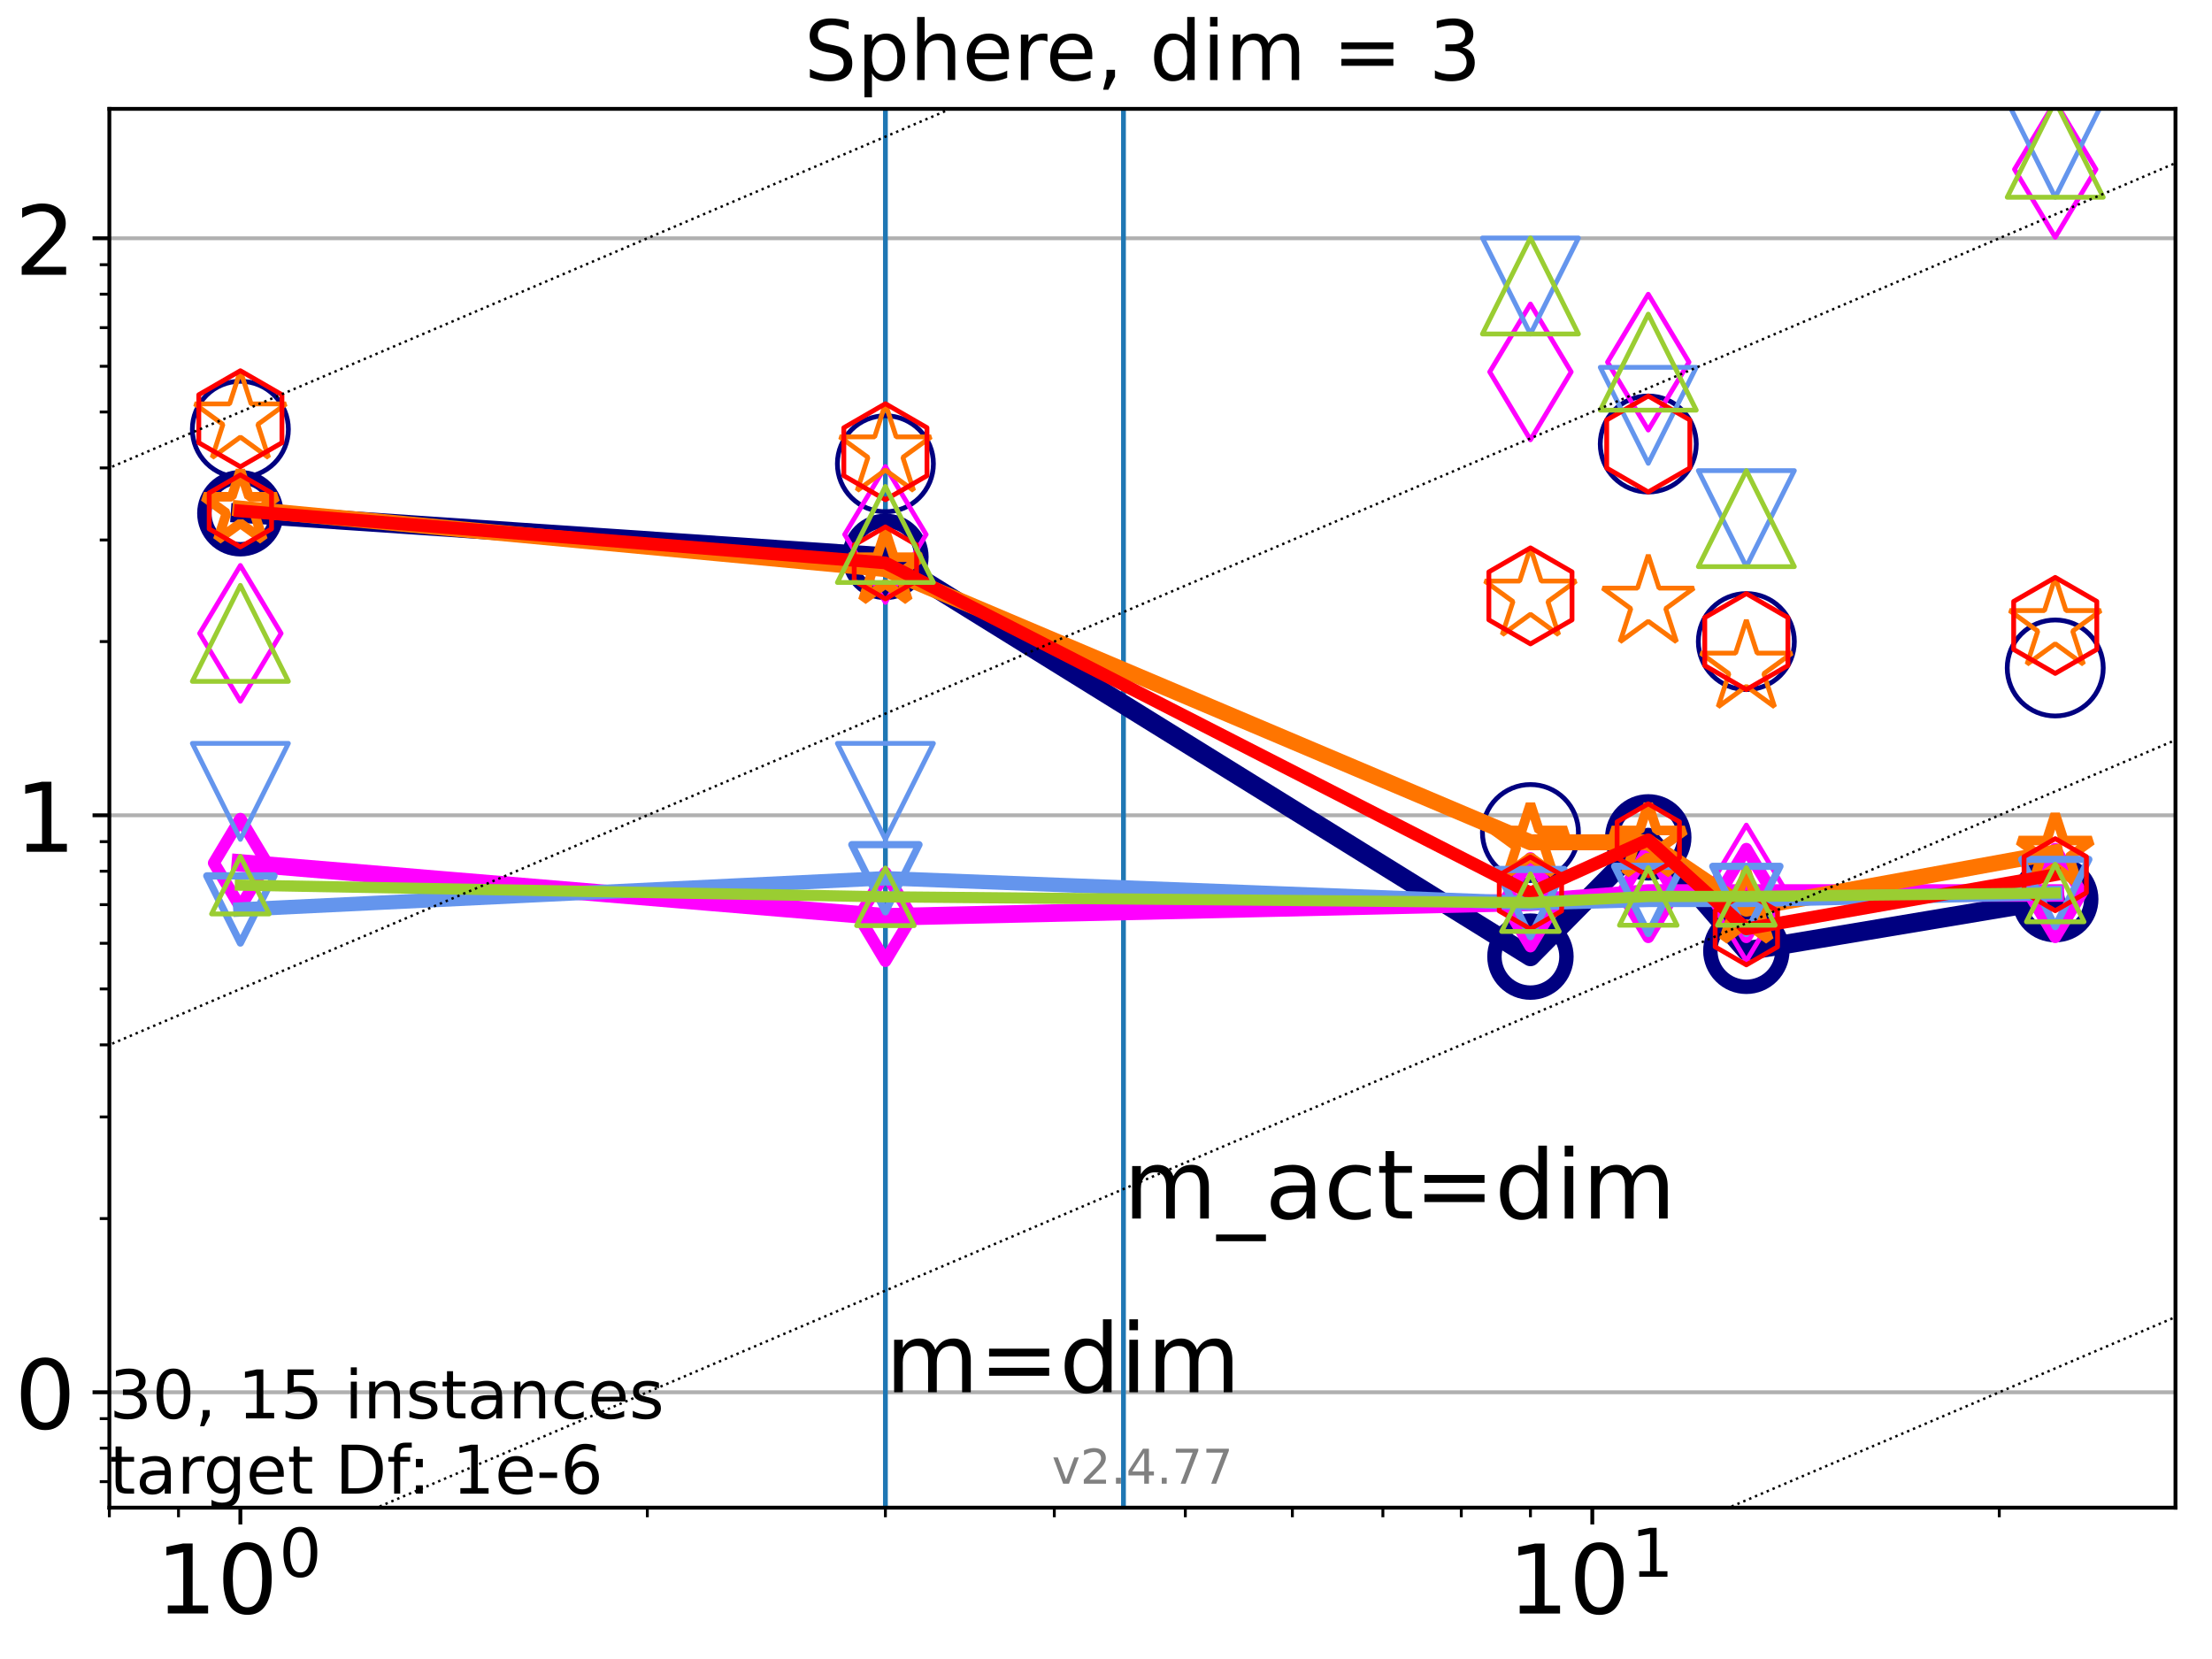 <?xml version="1.0" encoding="utf-8" standalone="no"?>
<!DOCTYPE svg PUBLIC "-//W3C//DTD SVG 1.1//EN"
  "http://www.w3.org/Graphics/SVG/1.1/DTD/svg11.dtd">
<!-- Created with matplotlib (https://matplotlib.org/) -->
<svg height="345.6pt" version="1.1" viewBox="0 0 460.8 345.6" width="460.8pt" xmlns="http://www.w3.org/2000/svg" xmlns:xlink="http://www.w3.org/1999/xlink">
 <defs>
  <style type="text/css">*{stroke-linecap:butt;stroke-linejoin:round;}</style>
 </defs>
 <g id="figure_1">
  <g id="patch_1">
   <path d="M 0 345.6 
L 460.8 345.6 
L 460.8 0 
L 0 0 
z
" style="fill:#ffffff;"/>
  </g>
  <g id="axes_1">
   <g id="patch_2">
    <path d="M 22.78 314.072 
L 453.192 314.072 
L 453.192 22.68 
L 22.78 22.68 
z
" style="fill:#ffffff;"/>
   </g>
   <g id="matplotlib.axis_1">
    <g id="xtick_1">
     <g id="line2d_1">
      <defs>
       <path d="M 0 0 
L 0 3.5 
" id="mb4a2939f27" style="stroke:#000000;stroke-width:0.8;"/>
      </defs>
      <g>
       <use style="stroke:#000000;stroke-width:0.8;" x="50.073" xlink:href="#mb4a2939f27" y="314.072"/>
      </g>
     </g>
     <g id="text_1">
      <!-- $\mathdefault{10^{0}}$ -->
      <g transform="translate(32.473 336.269)scale(0.2 -0.2)">
       <defs>
        <path d="M 12.406 8.297 
L 28.516 8.297 
L 28.516 63.922 
L 10.984 60.406 
L 10.984 69.391 
L 28.422 72.906 
L 38.281 72.906 
L 38.281 8.297 
L 54.391 8.297 
L 54.391 0 
L 12.406 0 
z
" id="DejaVuSans-49"/>
        <path d="M 31.781 66.406 
Q 24.172 66.406 20.328 58.906 
Q 16.5 51.422 16.5 36.375 
Q 16.5 21.391 20.328 13.891 
Q 24.172 6.391 31.781 6.391 
Q 39.453 6.391 43.281 13.891 
Q 47.125 21.391 47.125 36.375 
Q 47.125 51.422 43.281 58.906 
Q 39.453 66.406 31.781 66.406 
z
M 31.781 74.219 
Q 44.047 74.219 50.516 64.516 
Q 56.984 54.828 56.984 36.375 
Q 56.984 17.969 50.516 8.266 
Q 44.047 -1.422 31.781 -1.422 
Q 19.531 -1.422 13.062 8.266 
Q 6.594 17.969 6.594 36.375 
Q 6.594 54.828 13.062 64.516 
Q 19.531 74.219 31.781 74.219 
z
" id="DejaVuSans-48"/>
       </defs>
       <use transform="translate(0 0.766)" xlink:href="#DejaVuSans-49"/>
       <use transform="translate(63.623 0.766)" xlink:href="#DejaVuSans-48"/>
       <use transform="translate(128.203 39.047)scale(0.7)" xlink:href="#DejaVuSans-48"/>
      </g>
     </g>
    </g>
    <g id="xtick_2">
     <g id="line2d_2">
      <g>
       <use style="stroke:#000000;stroke-width:0.8;" x="331.706" xlink:href="#mb4a2939f27" y="314.072"/>
      </g>
     </g>
     <g id="text_2">
      <!-- $\mathdefault{10^{1}}$ -->
      <g transform="translate(314.106 336.269)scale(0.2 -0.2)">
       <use transform="translate(0 0.684)" xlink:href="#DejaVuSans-49"/>
       <use transform="translate(63.623 0.684)" xlink:href="#DejaVuSans-48"/>
       <use transform="translate(128.203 38.966)scale(0.7)" xlink:href="#DejaVuSans-49"/>
      </g>
     </g>
    </g>
    <g id="xtick_3">
     <g id="line2d_3">
      <defs>
       <path d="M 0 0 
L 0 2 
" id="mf23b2b27a7" style="stroke:#000000;stroke-width:0.6;"/>
      </defs>
      <g>
       <use style="stroke:#000000;stroke-width:0.6;" x="22.78" xlink:href="#mf23b2b27a7" y="314.072"/>
      </g>
     </g>
    </g>
    <g id="xtick_4">
     <g id="line2d_4">
      <g>
       <use style="stroke:#000000;stroke-width:0.6;" x="37.186" xlink:href="#mf23b2b27a7" y="314.072"/>
      </g>
     </g>
    </g>
    <g id="xtick_5">
     <g id="line2d_5">
      <g>
       <use style="stroke:#000000;stroke-width:0.6;" x="134.853" xlink:href="#mf23b2b27a7" y="314.072"/>
      </g>
     </g>
    </g>
    <g id="xtick_6">
     <g id="line2d_6">
      <g>
       <use style="stroke:#000000;stroke-width:0.6;" x="184.446" xlink:href="#mf23b2b27a7" y="314.072"/>
      </g>
     </g>
    </g>
    <g id="xtick_7">
     <g id="line2d_7">
      <g>
       <use style="stroke:#000000;stroke-width:0.6;" x="219.633" xlink:href="#mf23b2b27a7" y="314.072"/>
      </g>
     </g>
    </g>
    <g id="xtick_8">
     <g id="line2d_8">
      <g>
       <use style="stroke:#000000;stroke-width:0.6;" x="246.926" xlink:href="#mf23b2b27a7" y="314.072"/>
      </g>
     </g>
    </g>
    <g id="xtick_9">
     <g id="line2d_9">
      <g>
       <use style="stroke:#000000;stroke-width:0.6;" x="269.226" xlink:href="#mf23b2b27a7" y="314.072"/>
      </g>
     </g>
    </g>
    <g id="xtick_10">
     <g id="line2d_10">
      <g>
       <use style="stroke:#000000;stroke-width:0.6;" x="288.08" xlink:href="#mf23b2b27a7" y="314.072"/>
      </g>
     </g>
    </g>
    <g id="xtick_11">
     <g id="line2d_11">
      <g>
       <use style="stroke:#000000;stroke-width:0.6;" x="304.413" xlink:href="#mf23b2b27a7" y="314.072"/>
      </g>
     </g>
    </g>
    <g id="xtick_12">
     <g id="line2d_12">
      <g>
       <use style="stroke:#000000;stroke-width:0.6;" x="318.819" xlink:href="#mf23b2b27a7" y="314.072"/>
      </g>
     </g>
    </g>
    <g id="xtick_13">
     <g id="line2d_13">
      <g>
       <use style="stroke:#000000;stroke-width:0.6;" x="416.486" xlink:href="#mf23b2b27a7" y="314.072"/>
      </g>
     </g>
    </g>
   </g>
   <g id="matplotlib.axis_2">
    <g id="ytick_1">
     <g id="line2d_14">
      <path clip-path="url(#p1149cc8f7e)" d="M 22.78 290.033 
L 453.192 290.033 
" style="fill:none;stroke:#b0b0b0;stroke-linecap:square;stroke-width:0.8;"/>
     </g>
     <g id="line2d_15">
      <defs>
       <path d="M 0 0 
L -3.5 0 
" id="m21c64dc587" style="stroke:#000000;stroke-width:0.8;"/>
      </defs>
      <g>
       <use style="stroke:#000000;stroke-width:0.8;" x="22.78" xlink:href="#m21c64dc587" y="290.033"/>
      </g>
     </g>
     <g id="text_3">
      <!-- 0 -->
      <g transform="translate(3.055 297.631)scale(0.2 -0.2)">
       <use xlink:href="#DejaVuSans-48"/>
      </g>
     </g>
    </g>
    <g id="ytick_2">
     <g id="line2d_16">
      <path clip-path="url(#p1149cc8f7e)" d="M 22.78 169.836 
L 453.192 169.836 
" style="fill:none;stroke:#b0b0b0;stroke-linecap:square;stroke-width:0.8;"/>
     </g>
     <g id="line2d_17">
      <g>
       <use style="stroke:#000000;stroke-width:0.8;" x="22.78" xlink:href="#m21c64dc587" y="169.836"/>
      </g>
     </g>
     <g id="text_4">
      <!-- 1 -->
      <g transform="translate(3.055 177.434)scale(0.2 -0.2)">
       <use xlink:href="#DejaVuSans-49"/>
      </g>
     </g>
    </g>
    <g id="ytick_3">
     <g id="line2d_18">
      <path clip-path="url(#p1149cc8f7e)" d="M 22.78 49.639 
L 453.192 49.639 
" style="fill:none;stroke:#b0b0b0;stroke-linecap:square;stroke-width:0.8;"/>
     </g>
     <g id="line2d_19">
      <g>
       <use style="stroke:#000000;stroke-width:0.8;" x="22.78" xlink:href="#m21c64dc587" y="49.639"/>
      </g>
     </g>
     <g id="text_5">
      <!-- 2 -->
      <g transform="translate(3.055 57.237)scale(0.2 -0.2)">
       <defs>
        <path d="M 19.188 8.297 
L 53.609 8.297 
L 53.609 0 
L 7.328 0 
L 7.328 8.297 
Q 12.938 14.109 22.625 23.891 
Q 32.328 33.688 34.812 36.531 
Q 39.547 41.844 41.422 45.531 
Q 43.312 49.219 43.312 52.781 
Q 43.312 58.594 39.234 62.25 
Q 35.156 65.922 28.609 65.922 
Q 23.969 65.922 18.812 64.312 
Q 13.672 62.703 7.812 59.422 
L 7.812 69.391 
Q 13.766 71.781 18.938 73 
Q 24.125 74.219 28.422 74.219 
Q 39.75 74.219 46.484 68.547 
Q 53.219 62.891 53.219 53.422 
Q 53.219 48.922 51.531 44.891 
Q 49.859 40.875 45.406 35.406 
Q 44.188 33.984 37.641 27.219 
Q 31.109 20.453 19.188 8.297 
z
" id="DejaVuSans-50"/>
       </defs>
       <use xlink:href="#DejaVuSans-50"/>
      </g>
     </g>
    </g>
    <g id="ytick_4">
     <g id="line2d_20">
      <defs>
       <path d="M 0 0 
L -2 0 
" id="m90f68ec4fe" style="stroke:#000000;stroke-width:0.6;"/>
      </defs>
      <g>
       <use style="stroke:#000000;stroke-width:0.6;" x="22.78" xlink:href="#m90f68ec4fe" y="308.651"/>
      </g>
     </g>
    </g>
    <g id="ytick_5">
     <g id="line2d_21">
      <g>
       <use style="stroke:#000000;stroke-width:0.6;" x="22.78" xlink:href="#m90f68ec4fe" y="301.681"/>
      </g>
     </g>
    </g>
    <g id="ytick_6">
     <g id="line2d_22">
      <g>
       <use style="stroke:#000000;stroke-width:0.6;" x="22.78" xlink:href="#m90f68ec4fe" y="295.533"/>
      </g>
     </g>
    </g>
    <g id="ytick_7">
     <g id="line2d_23">
      <g>
       <use style="stroke:#000000;stroke-width:0.6;" x="22.78" xlink:href="#m90f68ec4fe" y="253.85"/>
      </g>
     </g>
    </g>
    <g id="ytick_8">
     <g id="line2d_24">
      <g>
       <use style="stroke:#000000;stroke-width:0.6;" x="22.78" xlink:href="#m90f68ec4fe" y="232.684"/>
      </g>
     </g>
    </g>
    <g id="ytick_9">
     <g id="line2d_25">
      <g>
       <use style="stroke:#000000;stroke-width:0.6;" x="22.78" xlink:href="#m90f68ec4fe" y="217.667"/>
      </g>
     </g>
    </g>
    <g id="ytick_10">
     <g id="line2d_26">
      <g>
       <use style="stroke:#000000;stroke-width:0.6;" x="22.78" xlink:href="#m90f68ec4fe" y="206.019"/>
      </g>
     </g>
    </g>
    <g id="ytick_11">
     <g id="line2d_27">
      <g>
       <use style="stroke:#000000;stroke-width:0.6;" x="22.78" xlink:href="#m90f68ec4fe" y="196.501"/>
      </g>
     </g>
    </g>
    <g id="ytick_12">
     <g id="line2d_28">
      <g>
       <use style="stroke:#000000;stroke-width:0.6;" x="22.78" xlink:href="#m90f68ec4fe" y="188.454"/>
      </g>
     </g>
    </g>
    <g id="ytick_13">
     <g id="line2d_29">
      <g>
       <use style="stroke:#000000;stroke-width:0.6;" x="22.78" xlink:href="#m90f68ec4fe" y="181.484"/>
      </g>
     </g>
    </g>
    <g id="ytick_14">
     <g id="line2d_30">
      <g>
       <use style="stroke:#000000;stroke-width:0.6;" x="22.78" xlink:href="#m90f68ec4fe" y="175.336"/>
      </g>
     </g>
    </g>
    <g id="ytick_15">
     <g id="line2d_31">
      <g>
       <use style="stroke:#000000;stroke-width:0.6;" x="22.78" xlink:href="#m90f68ec4fe" y="133.653"/>
      </g>
     </g>
    </g>
    <g id="ytick_16">
     <g id="line2d_32">
      <g>
       <use style="stroke:#000000;stroke-width:0.6;" x="22.78" xlink:href="#m90f68ec4fe" y="112.487"/>
      </g>
     </g>
    </g>
    <g id="ytick_17">
     <g id="line2d_33">
      <g>
       <use style="stroke:#000000;stroke-width:0.6;" x="22.78" xlink:href="#m90f68ec4fe" y="97.47"/>
      </g>
     </g>
    </g>
    <g id="ytick_18">
     <g id="line2d_34">
      <g>
       <use style="stroke:#000000;stroke-width:0.6;" x="22.78" xlink:href="#m90f68ec4fe" y="85.822"/>
      </g>
     </g>
    </g>
    <g id="ytick_19">
     <g id="line2d_35">
      <g>
       <use style="stroke:#000000;stroke-width:0.6;" x="22.78" xlink:href="#m90f68ec4fe" y="76.304"/>
      </g>
     </g>
    </g>
    <g id="ytick_20">
     <g id="line2d_36">
      <g>
       <use style="stroke:#000000;stroke-width:0.6;" x="22.78" xlink:href="#m90f68ec4fe" y="68.257"/>
      </g>
     </g>
    </g>
    <g id="ytick_21">
     <g id="line2d_37">
      <g>
       <use style="stroke:#000000;stroke-width:0.6;" x="22.78" xlink:href="#m90f68ec4fe" y="61.287"/>
      </g>
     </g>
    </g>
    <g id="ytick_22">
     <g id="line2d_38">
      <g>
       <use style="stroke:#000000;stroke-width:0.6;" x="22.78" xlink:href="#m90f68ec4fe" y="55.139"/>
      </g>
     </g>
    </g>
   </g>
   <g id="LineCollection_1">
    <path clip-path="url(#p1149cc8f7e)" d="M 184.446 314.072 
L 184.446 22.68 
" style="fill:none;stroke:#1f77b4;"/>
   </g>
   <g id="LineCollection_2">
    <path clip-path="url(#p1149cc8f7e)" d="M 234.039 314.072 
L 234.039 22.68 
" style="fill:none;stroke:#1f77b4;"/>
   </g>
   <g id="line2d_39">
    <path clip-path="url(#p1149cc8f7e)" d="M 50.073 106.918 
L 184.446 116.006 
L 318.819 199.281 
L 343.363 174.441 
L 363.796 198.071 
L 428.143 187.307 
" style="fill:none;stroke:#000080;stroke-linecap:square;stroke-width:4;"/>
    <defs>
     <path d="M 0 7.5 
C 1.989 7.5 3.897 6.71 5.303 5.303 
C 6.71 3.897 7.5 1.989 7.5 0 
C 7.5 -1.989 6.71 -3.897 5.303 -5.303 
C 3.897 -6.71 1.989 -7.5 0 -7.5 
C -1.989 -7.5 -3.897 -6.71 -5.303 -5.303 
C -6.71 -3.897 -7.5 -1.989 -7.5 0 
C -7.5 1.989 -6.71 3.897 -5.303 5.303 
C -3.897 6.71 -1.989 7.5 0 7.5 
z
" id="m1320f0fb93" style="stroke:#000080;stroke-width:3;"/>
    </defs>
    <g clip-path="url(#p1149cc8f7e)">
     <use style="fill-opacity:0;stroke:#000080;stroke-width:3;" x="50.073" xlink:href="#m1320f0fb93" y="106.918"/>
     <use style="fill-opacity:0;stroke:#000080;stroke-width:3;" x="184.446" xlink:href="#m1320f0fb93" y="116.006"/>
     <use style="fill-opacity:0;stroke:#000080;stroke-width:3;" x="318.819" xlink:href="#m1320f0fb93" y="199.281"/>
     <use style="fill-opacity:0;stroke:#000080;stroke-width:3;" x="343.363" xlink:href="#m1320f0fb93" y="174.441"/>
     <use style="fill-opacity:0;stroke:#000080;stroke-width:3;" x="363.796" xlink:href="#m1320f0fb93" y="198.071"/>
     <use style="fill-opacity:0;stroke:#000080;stroke-width:3;" x="428.143" xlink:href="#m1320f0fb93" y="187.307"/>
    </g>
   </g>
   <g id="line2d_40">
    <defs>
     <path d="M 0 10 
C 2.652 10 5.196 8.946 7.071 7.071 
C 8.946 5.196 10 2.652 10 0 
C 10 -2.652 8.946 -5.196 7.071 -7.071 
C 5.196 -8.946 2.652 -10 0 -10 
C -2.652 -10 -5.196 -8.946 -7.071 -7.071 
C -8.946 -5.196 -10 -2.652 -10 0 
C -10 2.652 -8.946 5.196 -7.071 7.071 
C -5.196 8.946 -2.652 10 0 10 
z
" id="m5800f36df6" style="stroke:#000080;"/>
    </defs>
    <g clip-path="url(#p1149cc8f7e)">
     <use style="fill-opacity:0;stroke:#000080;" x="50.073" xlink:href="#m5800f36df6" y="89.423"/>
     <use style="fill-opacity:0;stroke:#000080;" x="184.446" xlink:href="#m5800f36df6" y="96.607"/>
     <use style="fill-opacity:0;stroke:#000080;" x="318.819" xlink:href="#m5800f36df6" y="173.437"/>
     <use style="fill-opacity:0;stroke:#000080;" x="343.363" xlink:href="#m5800f36df6" y="92.495"/>
     <use style="fill-opacity:0;stroke:#000080;" x="363.796" xlink:href="#m5800f36df6" y="133.653"/>
     <use style="fill-opacity:0;stroke:#000080;" x="428.143" xlink:href="#m5800f36df6" y="139.153"/>
    </g>
   </g>
   <g id="line2d_41">
    <path clip-path="url(#p1149cc8f7e)" d="M 50.073 179.772 
L 184.446 191.001 
L 318.819 187.96 
L 343.363 186.026 
L 363.796 186.026 
L 428.143 186.026 
" style="fill:none;stroke:#ff00ff;stroke-linecap:square;stroke-width:3.667;"/>
    <defs>
     <path d="M -0 9.192 
L 5.515 0 
L 0 -9.192 
L -5.515 -0 
z
" id="m3f8d8710ae" style="stroke:#ff00ff;stroke-linejoin:miter;stroke-width:2.5;"/>
    </defs>
    <g clip-path="url(#p1149cc8f7e)">
     <use style="fill-opacity:0;stroke:#ff00ff;stroke-linejoin:miter;stroke-width:2.5;" x="50.073" xlink:href="#m3f8d8710ae" y="179.772"/>
     <use style="fill-opacity:0;stroke:#ff00ff;stroke-linejoin:miter;stroke-width:2.5;" x="184.446" xlink:href="#m3f8d8710ae" y="191.001"/>
     <use style="fill-opacity:0;stroke:#ff00ff;stroke-linejoin:miter;stroke-width:2.5;" x="318.819" xlink:href="#m3f8d8710ae" y="187.96"/>
     <use style="fill-opacity:0;stroke:#ff00ff;stroke-linejoin:miter;stroke-width:2.5;" x="343.363" xlink:href="#m3f8d8710ae" y="186.026"/>
     <use style="fill-opacity:0;stroke:#ff00ff;stroke-linejoin:miter;stroke-width:2.5;" x="363.796" xlink:href="#m3f8d8710ae" y="186.026"/>
     <use style="fill-opacity:0;stroke:#ff00ff;stroke-linejoin:miter;stroke-width:2.5;" x="428.143" xlink:href="#m3f8d8710ae" y="186.026"/>
    </g>
   </g>
   <g id="line2d_42">
    <defs>
     <path d="M -0 14.142 
L 8.485 0 
L -0 -14.142 
L -8.485 -0 
z
" id="m6a77b0c608" style="stroke:#ff00ff;stroke-linejoin:miter;"/>
    </defs>
    <g clip-path="url(#p1149cc8f7e)">
     <use style="fill-opacity:0;stroke:#ff00ff;stroke-linejoin:miter;" x="50.073" xlink:href="#m6a77b0c608" y="131.941"/>
     <use style="fill-opacity:0;stroke:#ff00ff;stroke-linejoin:miter;" x="184.446" xlink:href="#m6a77b0c608" y="111.34"/>
     <use style="fill-opacity:0;stroke:#ff00ff;stroke-linejoin:miter;" x="318.819" xlink:href="#m6a77b0c608" y="77.477"/>
     <use style="fill-opacity:0;stroke:#ff00ff;stroke-linejoin:miter;" x="343.363" xlink:href="#m6a77b0c608" y="75.441"/>
     <use style="fill-opacity:0;stroke:#ff00ff;stroke-linejoin:miter;" x="363.796" xlink:href="#m6a77b0c608" y="186.026"/>
     <use style="fill-opacity:0;stroke:#ff00ff;stroke-linejoin:miter;" x="428.143" xlink:href="#m6a77b0c608" y="35.278"/>
    </g>
   </g>
   <g id="line2d_43">
    <path clip-path="url(#p1149cc8f7e)" d="M 50.073 105.953 
L 184.446 118.549 
L 318.819 175.465 
L 343.363 175.465 
L 363.796 189.29 
L 428.143 177.574 
" style="fill:none;stroke:#ff7500;stroke-linecap:square;stroke-width:3.333;"/>
    <defs>
     <path d="M 0 -8 
L -1.796 -2.472 
L -7.608 -2.472 
L -2.906 0.944 
L -4.702 6.472 
L -0 3.056 
L 4.702 6.472 
L 2.906 0.944 
L 7.608 -2.472 
L 1.796 -2.472 
z
" id="mf7d456c8a9" style="stroke:#ff7500;stroke-linejoin:bevel;stroke-width:2;"/>
    </defs>
    <g clip-path="url(#p1149cc8f7e)">
     <use style="fill-opacity:0;stroke:#ff7500;stroke-linejoin:bevel;stroke-width:2;" x="50.073" xlink:href="#mf7d456c8a9" y="105.953"/>
     <use style="fill-opacity:0;stroke:#ff7500;stroke-linejoin:bevel;stroke-width:2;" x="184.446" xlink:href="#mf7d456c8a9" y="118.549"/>
     <use style="fill-opacity:0;stroke:#ff7500;stroke-linejoin:bevel;stroke-width:2;" x="318.819" xlink:href="#mf7d456c8a9" y="175.465"/>
     <use style="fill-opacity:0;stroke:#ff7500;stroke-linejoin:bevel;stroke-width:2;" x="343.363" xlink:href="#mf7d456c8a9" y="175.465"/>
     <use style="fill-opacity:0;stroke:#ff7500;stroke-linejoin:bevel;stroke-width:2;" x="363.796" xlink:href="#mf7d456c8a9" y="189.29"/>
     <use style="fill-opacity:0;stroke:#ff7500;stroke-linejoin:bevel;stroke-width:2;" x="428.143" xlink:href="#mf7d456c8a9" y="177.574"/>
    </g>
   </g>
   <g id="line2d_44">
    <defs>
     <path d="M 0 -10 
L -2.245 -3.09 
L -9.511 -3.09 
L -3.633 1.18 
L -5.878 8.09 
L -0 3.82 
L 5.878 8.09 
L 3.633 1.18 
L 9.511 -3.09 
L 2.245 -3.09 
z
" id="m427165e6ab" style="stroke:#ff7500;stroke-linejoin:bevel;"/>
    </defs>
    <g clip-path="url(#p1149cc8f7e)">
     <use style="fill-opacity:0;stroke:#ff7500;stroke-linejoin:bevel;" x="50.073" xlink:href="#m427165e6ab" y="87.232"/>
     <use style="fill-opacity:0;stroke:#ff7500;stroke-linejoin:bevel;" x="184.446" xlink:href="#m427165e6ab" y="94.101"/>
     <use style="fill-opacity:0;stroke:#ff7500;stroke-linejoin:bevel;" x="318.819" xlink:href="#m427165e6ab" y="124.135"/>
     <use style="fill-opacity:0;stroke:#ff7500;stroke-linejoin:bevel;" x="343.363" xlink:href="#m427165e6ab" y="125.606"/>
     <use style="fill-opacity:0;stroke:#ff7500;stroke-linejoin:bevel;" x="363.796" xlink:href="#m427165e6ab" y="139.153"/>
     <use style="fill-opacity:0;stroke:#ff7500;stroke-linejoin:bevel;" x="428.143" xlink:href="#m427165e6ab" y="130.284"/>
    </g>
   </g>
   <g id="line2d_45">
    <path clip-path="url(#p1149cc8f7e)" d="M 50.073 189.458 
L 184.446 182.954 
L 318.819 188.124 
L 343.363 187.469 
L 363.796 187.469 
L 428.143 186.026 
" style="fill:none;stroke:#6495ed;stroke-linecap:square;stroke-width:3;"/>
    <defs>
     <path d="M -0 7 
L 7 -7 
L -7 -7 
z
" id="m8c587147c2" style="stroke:#6495ed;stroke-linejoin:miter;stroke-width:1.5;"/>
    </defs>
    <g clip-path="url(#p1149cc8f7e)">
     <use style="fill-opacity:0;stroke:#6495ed;stroke-linejoin:miter;stroke-width:1.5;" x="50.073" xlink:href="#m8c587147c2" y="189.458"/>
     <use style="fill-opacity:0;stroke:#6495ed;stroke-linejoin:miter;stroke-width:1.5;" x="184.446" xlink:href="#m8c587147c2" y="182.954"/>
     <use style="fill-opacity:0;stroke:#6495ed;stroke-linejoin:miter;stroke-width:1.5;" x="318.819" xlink:href="#m8c587147c2" y="188.124"/>
     <use style="fill-opacity:0;stroke:#6495ed;stroke-linejoin:miter;stroke-width:1.5;" x="343.363" xlink:href="#m8c587147c2" y="187.469"/>
     <use style="fill-opacity:0;stroke:#6495ed;stroke-linejoin:miter;stroke-width:1.5;" x="363.796" xlink:href="#m8c587147c2" y="187.469"/>
     <use style="fill-opacity:0;stroke:#6495ed;stroke-linejoin:miter;stroke-width:1.5;" x="428.143" xlink:href="#m8c587147c2" y="186.026"/>
    </g>
   </g>
   <g id="line2d_46">
    <defs>
     <path d="M -0 10 
L 10 -10 
L -10 -10 
z
" id="m80fdf63a98" style="stroke:#6495ed;stroke-linejoin:miter;"/>
    </defs>
    <g clip-path="url(#p1149cc8f7e)">
     <use style="fill-opacity:0;stroke:#6495ed;stroke-linejoin:miter;" x="50.073" xlink:href="#m80fdf63a98" y="164.86"/>
     <use style="fill-opacity:0;stroke:#6495ed;stroke-linejoin:miter;" x="184.446" xlink:href="#m80fdf63a98" y="164.86"/>
     <use style="fill-opacity:0;stroke:#6495ed;stroke-linejoin:miter;" x="318.819" xlink:href="#m80fdf63a98" y="59.575"/>
     <use style="fill-opacity:0;stroke:#6495ed;stroke-linejoin:miter;" x="343.363" xlink:href="#m80fdf63a98" y="86.522"/>
     <use style="fill-opacity:0;stroke:#6495ed;stroke-linejoin:miter;" x="363.796" xlink:href="#m80fdf63a98" y="108.042"/>
     <use style="fill-opacity:0;stroke:#6495ed;stroke-linejoin:miter;" x="428.143" xlink:href="#m80fdf63a98" y="31.09"/>
    </g>
   </g>
   <g id="line2d_47">
    <path clip-path="url(#p1149cc8f7e)" d="M 50.073 106.433 
L 184.446 117.262 
L 318.819 186.026 
L 343.363 174.95 
L 363.796 193.496 
L 428.143 182.214 
" style="fill:none;stroke:#ff0000;stroke-linecap:square;stroke-width:2.667;"/>
    <defs>
     <path d="M 0 -7.5 
L -6.495 -3.75 
L -6.495 3.75 
L -0 7.5 
L 6.495 3.75 
L 6.495 -3.75 
z
" id="mcc27c457d1" style="stroke:#ff0000;stroke-linejoin:miter;"/>
    </defs>
    <g clip-path="url(#p1149cc8f7e)">
     <use style="fill-opacity:0;stroke:#ff0000;stroke-linejoin:miter;" x="50.073" xlink:href="#mcc27c457d1" y="106.433"/>
     <use style="fill-opacity:0;stroke:#ff0000;stroke-linejoin:miter;" x="184.446" xlink:href="#mcc27c457d1" y="117.262"/>
     <use style="fill-opacity:0;stroke:#ff0000;stroke-linejoin:miter;" x="318.819" xlink:href="#mcc27c457d1" y="186.026"/>
     <use style="fill-opacity:0;stroke:#ff0000;stroke-linejoin:miter;" x="343.363" xlink:href="#mcc27c457d1" y="174.95"/>
     <use style="fill-opacity:0;stroke:#ff0000;stroke-linejoin:miter;" x="363.796" xlink:href="#mcc27c457d1" y="193.496"/>
     <use style="fill-opacity:0;stroke:#ff0000;stroke-linejoin:miter;" x="428.143" xlink:href="#mcc27c457d1" y="182.214"/>
    </g>
   </g>
   <g id="line2d_48">
    <defs>
     <path d="M 0 -10 
L -8.66 -5 
L -8.66 5 
L -0 10 
L 8.66 5 
L 8.66 -5 
z
" id="mcba49fd3fc" style="stroke:#ff0000;stroke-linejoin:miter;"/>
    </defs>
    <g clip-path="url(#p1149cc8f7e)">
     <use style="fill-opacity:0;stroke:#ff0000;stroke-linejoin:miter;" x="50.073" xlink:href="#mcba49fd3fc" y="87.232"/>
     <use style="fill-opacity:0;stroke:#ff0000;stroke-linejoin:miter;" x="184.446" xlink:href="#mcba49fd3fc" y="94.101"/>
     <use style="fill-opacity:0;stroke:#ff0000;stroke-linejoin:miter;" x="318.819" xlink:href="#mcba49fd3fc" y="124.135"/>
     <use style="fill-opacity:0;stroke:#ff0000;stroke-linejoin:miter;" x="343.363" xlink:href="#mcba49fd3fc" y="92.495"/>
     <use style="fill-opacity:0;stroke:#ff0000;stroke-linejoin:miter;" x="363.796" xlink:href="#mcba49fd3fc" y="133.653"/>
     <use style="fill-opacity:0;stroke:#ff0000;stroke-linejoin:miter;" x="428.143" xlink:href="#mcba49fd3fc" y="130.284"/>
    </g>
   </g>
   <g id="line2d_49">
    <path clip-path="url(#p1149cc8f7e)" d="M 50.073 184.391 
L 184.446 186.823 
L 318.819 188.042 
L 343.363 186.743 
L 363.796 186.743 
L 428.143 186.026 
" style="fill:none;stroke:#9acd32;stroke-linecap:square;stroke-width:2.333;"/>
    <defs>
     <path d="M 0 -6 
L -6 6 
L 6 6 
z
" id="ma1b36be43e" style="stroke:#9acd32;stroke-linejoin:miter;"/>
    </defs>
    <g clip-path="url(#p1149cc8f7e)">
     <use style="fill-opacity:0;stroke:#9acd32;stroke-linejoin:miter;" x="50.073" xlink:href="#ma1b36be43e" y="184.391"/>
     <use style="fill-opacity:0;stroke:#9acd32;stroke-linejoin:miter;" x="184.446" xlink:href="#ma1b36be43e" y="186.823"/>
     <use style="fill-opacity:0;stroke:#9acd32;stroke-linejoin:miter;" x="318.819" xlink:href="#ma1b36be43e" y="188.042"/>
     <use style="fill-opacity:0;stroke:#9acd32;stroke-linejoin:miter;" x="343.363" xlink:href="#ma1b36be43e" y="186.743"/>
     <use style="fill-opacity:0;stroke:#9acd32;stroke-linejoin:miter;" x="363.796" xlink:href="#ma1b36be43e" y="186.743"/>
     <use style="fill-opacity:0;stroke:#9acd32;stroke-linejoin:miter;" x="428.143" xlink:href="#ma1b36be43e" y="186.026"/>
    </g>
   </g>
   <g id="line2d_50">
    <defs>
     <path d="M 0 -10 
L -10 10 
L 10 10 
z
" id="m9647a5fced" style="stroke:#9acd32;stroke-linejoin:miter;"/>
    </defs>
    <g clip-path="url(#p1149cc8f7e)">
     <use style="fill-opacity:0;stroke:#9acd32;stroke-linejoin:miter;" x="50.073" xlink:href="#m9647a5fced" y="131.941"/>
     <use style="fill-opacity:0;stroke:#9acd32;stroke-linejoin:miter;" x="184.446" xlink:href="#m9647a5fced" y="111.34"/>
     <use style="fill-opacity:0;stroke:#9acd32;stroke-linejoin:miter;" x="318.819" xlink:href="#m9647a5fced" y="59.575"/>
     <use style="fill-opacity:0;stroke:#9acd32;stroke-linejoin:miter;" x="343.363" xlink:href="#m9647a5fced" y="75.441"/>
     <use style="fill-opacity:0;stroke:#9acd32;stroke-linejoin:miter;" x="363.796" xlink:href="#m9647a5fced" y="108.042"/>
     <use style="fill-opacity:0;stroke:#9acd32;stroke-linejoin:miter;" x="428.143" xlink:href="#m9647a5fced" y="31.09"/>
    </g>
   </g>
   <g id="line2d_51"/>
   <g id="line2d_52">
    <path clip-path="url(#p1149cc8f7e)" d="M 283.943 346.6 
L 461.8 270.693 
" style="fill:none;stroke:#000000;stroke-dasharray:0.5,0.825;stroke-dashoffset:0;stroke-width:0.5;"/>
   </g>
   <g id="line2d_53">
    <path clip-path="url(#p1149cc8f7e)" d="M 2.31 346.6 
L 461.8 150.496 
" style="fill:none;stroke:#000000;stroke-dasharray:0.5,0.825;stroke-dashoffset:0;stroke-width:0.5;"/>
   </g>
   <g id="line2d_54">
    <path clip-path="url(#p1149cc8f7e)" d="M -1 227.816 
L 461.8 30.299 
" style="fill:none;stroke:#000000;stroke-dasharray:0.5,0.825;stroke-dashoffset:0;stroke-width:0.5;"/>
   </g>
   <g id="line2d_55">
    <path clip-path="url(#p1149cc8f7e)" d="M -1 107.619 
L 253.504 -1 
" style="fill:none;stroke:#000000;stroke-dasharray:0.5,0.825;stroke-dashoffset:0;stroke-width:0.5;"/>
   </g>
   <g id="line2d_56">
    <path clip-path="url(#p1149cc8f7e)" style="fill:none;stroke:#000000;stroke-dasharray:0.5,0.825;stroke-dashoffset:0;stroke-width:0.5;"/>
   </g>
   <g id="line2d_57">
    <path clip-path="url(#p1149cc8f7e)" style="fill:none;stroke:#000000;stroke-dasharray:0.5,0.825;stroke-dashoffset:0;stroke-width:0.5;"/>
   </g>
   <g id="line2d_58">
    <path clip-path="url(#p1149cc8f7e)" style="fill:none;stroke:#000000;stroke-dasharray:0.5,0.825;stroke-dashoffset:0;stroke-width:0.5;"/>
   </g>
   <g id="line2d_59">
    <path clip-path="url(#p1149cc8f7e)" style="fill:none;stroke:#000000;stroke-dasharray:0.5,0.825;stroke-dashoffset:0;stroke-width:0.5;"/>
   </g>
   <g id="line2d_60">
    <path clip-path="url(#p1149cc8f7e)" style="fill:none;stroke:#000000;stroke-dasharray:0.5,0.825;stroke-dashoffset:0;stroke-width:0.5;"/>
   </g>
   <g id="patch_3">
    <path d="M 22.78 314.072 
L 22.78 22.68 
" style="fill:none;stroke:#000000;stroke-linecap:square;stroke-linejoin:miter;stroke-width:0.8;"/>
   </g>
   <g id="patch_4">
    <path d="M 453.192 314.072 
L 453.192 22.68 
" style="fill:none;stroke:#000000;stroke-linecap:square;stroke-linejoin:miter;stroke-width:0.8;"/>
   </g>
   <g id="patch_5">
    <path d="M 22.78 314.072 
L 453.192 314.072 
" style="fill:none;stroke:#000000;stroke-linecap:square;stroke-linejoin:miter;stroke-width:0.8;"/>
   </g>
   <g id="patch_6">
    <path d="M 22.78 22.68 
L 453.192 22.68 
" style="fill:none;stroke:#000000;stroke-linecap:square;stroke-linejoin:miter;stroke-width:0.8;"/>
   </g>
   <g id="text_6">
    <!-- m=dim -->
    <g transform="translate(184.446 290.033)scale(0.2 -0.2)">
     <defs>
      <path d="M 52 44.188 
Q 55.375 50.25 60.062 53.125 
Q 64.75 56 71.094 56 
Q 79.641 56 84.281 50.016 
Q 88.922 44.047 88.922 33.016 
L 88.922 0 
L 79.891 0 
L 79.891 32.719 
Q 79.891 40.578 77.094 44.375 
Q 74.312 48.188 68.609 48.188 
Q 61.625 48.188 57.562 43.547 
Q 53.516 38.922 53.516 30.906 
L 53.516 0 
L 44.484 0 
L 44.484 32.719 
Q 44.484 40.625 41.703 44.406 
Q 38.922 48.188 33.109 48.188 
Q 26.219 48.188 22.156 43.531 
Q 18.109 38.875 18.109 30.906 
L 18.109 0 
L 9.078 0 
L 9.078 54.688 
L 18.109 54.688 
L 18.109 46.188 
Q 21.188 51.219 25.484 53.609 
Q 29.781 56 35.688 56 
Q 41.656 56 45.828 52.969 
Q 50 49.953 52 44.188 
z
" id="DejaVuSans-109"/>
      <path d="M 10.594 45.406 
L 73.188 45.406 
L 73.188 37.203 
L 10.594 37.203 
z
M 10.594 25.484 
L 73.188 25.484 
L 73.188 17.188 
L 10.594 17.188 
z
" id="DejaVuSans-61"/>
      <path d="M 45.406 46.391 
L 45.406 75.984 
L 54.391 75.984 
L 54.391 0 
L 45.406 0 
L 45.406 8.203 
Q 42.578 3.328 38.25 0.953 
Q 33.938 -1.422 27.875 -1.422 
Q 17.969 -1.422 11.734 6.484 
Q 5.516 14.406 5.516 27.297 
Q 5.516 40.188 11.734 48.094 
Q 17.969 56 27.875 56 
Q 33.938 56 38.25 53.625 
Q 42.578 51.266 45.406 46.391 
z
M 14.797 27.297 
Q 14.797 17.391 18.875 11.75 
Q 22.953 6.109 30.078 6.109 
Q 37.203 6.109 41.297 11.75 
Q 45.406 17.391 45.406 27.297 
Q 45.406 37.203 41.297 42.844 
Q 37.203 48.484 30.078 48.484 
Q 22.953 48.484 18.875 42.844 
Q 14.797 37.203 14.797 27.297 
z
" id="DejaVuSans-100"/>
      <path d="M 9.422 54.688 
L 18.406 54.688 
L 18.406 0 
L 9.422 0 
z
M 9.422 75.984 
L 18.406 75.984 
L 18.406 64.594 
L 9.422 64.594 
z
" id="DejaVuSans-105"/>
     </defs>
     <use xlink:href="#DejaVuSans-109"/>
     <use x="97.412" xlink:href="#DejaVuSans-61"/>
     <use x="181.201" xlink:href="#DejaVuSans-100"/>
     <use x="244.678" xlink:href="#DejaVuSans-105"/>
     <use x="272.461" xlink:href="#DejaVuSans-109"/>
    </g>
   </g>
   <g id="text_7">
    <!-- m_act=dim -->
    <g transform="translate(234.039 253.85)scale(0.2 -0.2)">
     <defs>
      <path d="M 50.984 -16.609 
L 50.984 -23.578 
L -0.984 -23.578 
L -0.984 -16.609 
z
" id="DejaVuSans-95"/>
      <path d="M 34.281 27.484 
Q 23.391 27.484 19.188 25 
Q 14.984 22.516 14.984 16.5 
Q 14.984 11.719 18.141 8.906 
Q 21.297 6.109 26.703 6.109 
Q 34.188 6.109 38.703 11.406 
Q 43.219 16.703 43.219 25.484 
L 43.219 27.484 
z
M 52.203 31.203 
L 52.203 0 
L 43.219 0 
L 43.219 8.297 
Q 40.141 3.328 35.547 0.953 
Q 30.953 -1.422 24.312 -1.422 
Q 15.922 -1.422 10.953 3.297 
Q 6 8.016 6 15.922 
Q 6 25.141 12.172 29.828 
Q 18.359 34.516 30.609 34.516 
L 43.219 34.516 
L 43.219 35.406 
Q 43.219 41.609 39.141 45 
Q 35.062 48.391 27.688 48.391 
Q 23 48.391 18.547 47.266 
Q 14.109 46.141 10.016 43.891 
L 10.016 52.203 
Q 14.938 54.109 19.578 55.047 
Q 24.219 56 28.609 56 
Q 40.484 56 46.344 49.844 
Q 52.203 43.703 52.203 31.203 
z
" id="DejaVuSans-97"/>
      <path d="M 48.781 52.594 
L 48.781 44.188 
Q 44.969 46.297 41.141 47.344 
Q 37.312 48.391 33.406 48.391 
Q 24.656 48.391 19.812 42.844 
Q 14.984 37.312 14.984 27.297 
Q 14.984 17.281 19.812 11.734 
Q 24.656 6.203 33.406 6.203 
Q 37.312 6.203 41.141 7.25 
Q 44.969 8.297 48.781 10.406 
L 48.781 2.094 
Q 45.016 0.344 40.984 -0.531 
Q 36.969 -1.422 32.422 -1.422 
Q 20.062 -1.422 12.781 6.344 
Q 5.516 14.109 5.516 27.297 
Q 5.516 40.672 12.859 48.328 
Q 20.219 56 33.016 56 
Q 37.156 56 41.109 55.141 
Q 45.062 54.297 48.781 52.594 
z
" id="DejaVuSans-99"/>
      <path d="M 18.312 70.219 
L 18.312 54.688 
L 36.812 54.688 
L 36.812 47.703 
L 18.312 47.703 
L 18.312 18.016 
Q 18.312 11.328 20.141 9.422 
Q 21.969 7.516 27.594 7.516 
L 36.812 7.516 
L 36.812 0 
L 27.594 0 
Q 17.188 0 13.234 3.875 
Q 9.281 7.766 9.281 18.016 
L 9.281 47.703 
L 2.688 47.703 
L 2.688 54.688 
L 9.281 54.688 
L 9.281 70.219 
z
" id="DejaVuSans-116"/>
     </defs>
     <use xlink:href="#DejaVuSans-109"/>
     <use x="97.412" xlink:href="#DejaVuSans-95"/>
     <use x="147.412" xlink:href="#DejaVuSans-97"/>
     <use x="208.691" xlink:href="#DejaVuSans-99"/>
     <use x="263.672" xlink:href="#DejaVuSans-116"/>
     <use x="302.881" xlink:href="#DejaVuSans-61"/>
     <use x="386.67" xlink:href="#DejaVuSans-100"/>
     <use x="450.146" xlink:href="#DejaVuSans-105"/>
     <use x="477.93" xlink:href="#DejaVuSans-109"/>
    </g>
   </g>
   <g id="text_8">
    <!-- 30, 15 instances -->
    <g transform="translate(22.78 295.483)scale(0.14 -0.14)">
     <defs>
      <path d="M 40.578 39.312 
Q 47.656 37.797 51.625 33 
Q 55.609 28.219 55.609 21.188 
Q 55.609 10.406 48.188 4.484 
Q 40.766 -1.422 27.094 -1.422 
Q 22.516 -1.422 17.656 -0.516 
Q 12.797 0.391 7.625 2.203 
L 7.625 11.719 
Q 11.719 9.328 16.594 8.109 
Q 21.484 6.891 26.812 6.891 
Q 36.078 6.891 40.938 10.547 
Q 45.797 14.203 45.797 21.188 
Q 45.797 27.641 41.281 31.266 
Q 36.766 34.906 28.719 34.906 
L 20.219 34.906 
L 20.219 43.016 
L 29.109 43.016 
Q 36.375 43.016 40.234 45.922 
Q 44.094 48.828 44.094 54.297 
Q 44.094 59.906 40.109 62.906 
Q 36.141 65.922 28.719 65.922 
Q 24.656 65.922 20.016 65.031 
Q 15.375 64.156 9.812 62.312 
L 9.812 71.094 
Q 15.438 72.656 20.344 73.438 
Q 25.25 74.219 29.594 74.219 
Q 40.828 74.219 47.359 69.109 
Q 53.906 64.016 53.906 55.328 
Q 53.906 49.266 50.438 45.094 
Q 46.969 40.922 40.578 39.312 
z
" id="DejaVuSans-51"/>
      <path d="M 11.719 12.406 
L 22.016 12.406 
L 22.016 4 
L 14.016 -11.625 
L 7.719 -11.625 
L 11.719 4 
z
" id="DejaVuSans-44"/>
      <path id="DejaVuSans-32"/>
      <path d="M 10.797 72.906 
L 49.516 72.906 
L 49.516 64.594 
L 19.828 64.594 
L 19.828 46.734 
Q 21.969 47.469 24.109 47.828 
Q 26.266 48.188 28.422 48.188 
Q 40.625 48.188 47.75 41.5 
Q 54.891 34.812 54.891 23.391 
Q 54.891 11.625 47.562 5.094 
Q 40.234 -1.422 26.906 -1.422 
Q 22.312 -1.422 17.547 -0.641 
Q 12.797 0.141 7.719 1.703 
L 7.719 11.625 
Q 12.109 9.234 16.797 8.062 
Q 21.484 6.891 26.703 6.891 
Q 35.156 6.891 40.078 11.328 
Q 45.016 15.766 45.016 23.391 
Q 45.016 31 40.078 35.438 
Q 35.156 39.891 26.703 39.891 
Q 22.75 39.891 18.812 39.016 
Q 14.891 38.141 10.797 36.281 
z
" id="DejaVuSans-53"/>
      <path d="M 54.891 33.016 
L 54.891 0 
L 45.906 0 
L 45.906 32.719 
Q 45.906 40.484 42.875 44.328 
Q 39.844 48.188 33.797 48.188 
Q 26.516 48.188 22.312 43.547 
Q 18.109 38.922 18.109 30.906 
L 18.109 0 
L 9.078 0 
L 9.078 54.688 
L 18.109 54.688 
L 18.109 46.188 
Q 21.344 51.125 25.703 53.562 
Q 30.078 56 35.797 56 
Q 45.219 56 50.047 50.172 
Q 54.891 44.344 54.891 33.016 
z
" id="DejaVuSans-110"/>
      <path d="M 44.281 53.078 
L 44.281 44.578 
Q 40.484 46.531 36.375 47.5 
Q 32.281 48.484 27.875 48.484 
Q 21.188 48.484 17.844 46.438 
Q 14.5 44.391 14.5 40.281 
Q 14.5 37.156 16.891 35.375 
Q 19.281 33.594 26.516 31.984 
L 29.594 31.297 
Q 39.156 29.25 43.188 25.516 
Q 47.219 21.781 47.219 15.094 
Q 47.219 7.469 41.188 3.016 
Q 35.156 -1.422 24.609 -1.422 
Q 20.219 -1.422 15.453 -0.562 
Q 10.688 0.297 5.422 2 
L 5.422 11.281 
Q 10.406 8.688 15.234 7.391 
Q 20.062 6.109 24.812 6.109 
Q 31.156 6.109 34.562 8.281 
Q 37.984 10.453 37.984 14.406 
Q 37.984 18.062 35.516 20.016 
Q 33.062 21.969 24.703 23.781 
L 21.578 24.516 
Q 13.234 26.266 9.516 29.906 
Q 5.812 33.547 5.812 39.891 
Q 5.812 47.609 11.281 51.797 
Q 16.75 56 26.812 56 
Q 31.781 56 36.172 55.266 
Q 40.578 54.547 44.281 53.078 
z
" id="DejaVuSans-115"/>
      <path d="M 56.203 29.594 
L 56.203 25.203 
L 14.891 25.203 
Q 15.484 15.922 20.484 11.062 
Q 25.484 6.203 34.422 6.203 
Q 39.594 6.203 44.453 7.469 
Q 49.312 8.734 54.109 11.281 
L 54.109 2.781 
Q 49.266 0.734 44.188 -0.344 
Q 39.109 -1.422 33.891 -1.422 
Q 20.797 -1.422 13.156 6.188 
Q 5.516 13.812 5.516 26.812 
Q 5.516 40.234 12.766 48.109 
Q 20.016 56 32.328 56 
Q 43.359 56 49.781 48.891 
Q 56.203 41.797 56.203 29.594 
z
M 47.219 32.234 
Q 47.125 39.594 43.094 43.984 
Q 39.062 48.391 32.422 48.391 
Q 24.906 48.391 20.391 44.141 
Q 15.875 39.891 15.188 32.172 
z
" id="DejaVuSans-101"/>
     </defs>
     <use xlink:href="#DejaVuSans-51"/>
     <use x="63.623" xlink:href="#DejaVuSans-48"/>
     <use x="127.246" xlink:href="#DejaVuSans-44"/>
     <use x="159.033" xlink:href="#DejaVuSans-32"/>
     <use x="190.82" xlink:href="#DejaVuSans-49"/>
     <use x="254.443" xlink:href="#DejaVuSans-53"/>
     <use x="318.066" xlink:href="#DejaVuSans-32"/>
     <use x="349.854" xlink:href="#DejaVuSans-105"/>
     <use x="377.637" xlink:href="#DejaVuSans-110"/>
     <use x="441.016" xlink:href="#DejaVuSans-115"/>
     <use x="493.115" xlink:href="#DejaVuSans-116"/>
     <use x="532.324" xlink:href="#DejaVuSans-97"/>
     <use x="593.604" xlink:href="#DejaVuSans-110"/>
     <use x="656.982" xlink:href="#DejaVuSans-99"/>
     <use x="711.963" xlink:href="#DejaVuSans-101"/>
     <use x="773.486" xlink:href="#DejaVuSans-115"/>
    </g>
    <!-- target Df: 1e-6 -->
    <g transform="translate(22.78 311.16)scale(0.14 -0.14)">
     <defs>
      <path d="M 41.109 46.297 
Q 39.594 47.172 37.812 47.578 
Q 36.031 48 33.891 48 
Q 26.266 48 22.188 43.047 
Q 18.109 38.094 18.109 28.812 
L 18.109 0 
L 9.078 0 
L 9.078 54.688 
L 18.109 54.688 
L 18.109 46.188 
Q 20.953 51.172 25.484 53.578 
Q 30.031 56 36.531 56 
Q 37.453 56 38.578 55.875 
Q 39.703 55.766 41.062 55.516 
z
" id="DejaVuSans-114"/>
      <path d="M 45.406 27.984 
Q 45.406 37.75 41.375 43.109 
Q 37.359 48.484 30.078 48.484 
Q 22.859 48.484 18.828 43.109 
Q 14.797 37.75 14.797 27.984 
Q 14.797 18.266 18.828 12.891 
Q 22.859 7.516 30.078 7.516 
Q 37.359 7.516 41.375 12.891 
Q 45.406 18.266 45.406 27.984 
z
M 54.391 6.781 
Q 54.391 -7.172 48.188 -13.984 
Q 42 -20.797 29.203 -20.797 
Q 24.469 -20.797 20.266 -20.094 
Q 16.062 -19.391 12.109 -17.922 
L 12.109 -9.188 
Q 16.062 -11.328 19.922 -12.344 
Q 23.781 -13.375 27.781 -13.375 
Q 36.625 -13.375 41.016 -8.766 
Q 45.406 -4.156 45.406 5.172 
L 45.406 9.625 
Q 42.625 4.781 38.281 2.391 
Q 33.938 0 27.875 0 
Q 17.828 0 11.672 7.656 
Q 5.516 15.328 5.516 27.984 
Q 5.516 40.672 11.672 48.328 
Q 17.828 56 27.875 56 
Q 33.938 56 38.281 53.609 
Q 42.625 51.219 45.406 46.391 
L 45.406 54.688 
L 54.391 54.688 
z
" id="DejaVuSans-103"/>
      <path d="M 19.672 64.797 
L 19.672 8.109 
L 31.594 8.109 
Q 46.688 8.109 53.688 14.938 
Q 60.688 21.781 60.688 36.531 
Q 60.688 51.172 53.688 57.984 
Q 46.688 64.797 31.594 64.797 
z
M 9.812 72.906 
L 30.078 72.906 
Q 51.266 72.906 61.172 64.094 
Q 71.094 55.281 71.094 36.531 
Q 71.094 17.672 61.125 8.828 
Q 51.172 0 30.078 0 
L 9.812 0 
z
" id="DejaVuSans-68"/>
      <path d="M 37.109 75.984 
L 37.109 68.5 
L 28.516 68.5 
Q 23.688 68.5 21.797 66.547 
Q 19.922 64.594 19.922 59.516 
L 19.922 54.688 
L 34.719 54.688 
L 34.719 47.703 
L 19.922 47.703 
L 19.922 0 
L 10.891 0 
L 10.891 47.703 
L 2.297 47.703 
L 2.297 54.688 
L 10.891 54.688 
L 10.891 58.5 
Q 10.891 67.625 15.141 71.797 
Q 19.391 75.984 28.609 75.984 
z
" id="DejaVuSans-102"/>
      <path d="M 11.719 12.406 
L 22.016 12.406 
L 22.016 0 
L 11.719 0 
z
M 11.719 51.703 
L 22.016 51.703 
L 22.016 39.312 
L 11.719 39.312 
z
" id="DejaVuSans-58"/>
      <path d="M 4.891 31.391 
L 31.203 31.391 
L 31.203 23.391 
L 4.891 23.391 
z
" id="DejaVuSans-45"/>
      <path d="M 33.016 40.375 
Q 26.375 40.375 22.484 35.828 
Q 18.609 31.297 18.609 23.391 
Q 18.609 15.531 22.484 10.953 
Q 26.375 6.391 33.016 6.391 
Q 39.656 6.391 43.531 10.953 
Q 47.406 15.531 47.406 23.391 
Q 47.406 31.297 43.531 35.828 
Q 39.656 40.375 33.016 40.375 
z
M 52.594 71.297 
L 52.594 62.312 
Q 48.875 64.062 45.094 64.984 
Q 41.312 65.922 37.594 65.922 
Q 27.828 65.922 22.672 59.328 
Q 17.531 52.734 16.797 39.406 
Q 19.672 43.656 24.016 45.922 
Q 28.375 48.188 33.594 48.188 
Q 44.578 48.188 50.953 41.516 
Q 57.328 34.859 57.328 23.391 
Q 57.328 12.156 50.688 5.359 
Q 44.047 -1.422 33.016 -1.422 
Q 20.359 -1.422 13.672 8.266 
Q 6.984 17.969 6.984 36.375 
Q 6.984 53.656 15.188 63.938 
Q 23.391 74.219 37.203 74.219 
Q 40.922 74.219 44.703 73.484 
Q 48.484 72.75 52.594 71.297 
z
" id="DejaVuSans-54"/>
     </defs>
     <use xlink:href="#DejaVuSans-116"/>
     <use x="39.209" xlink:href="#DejaVuSans-97"/>
     <use x="100.488" xlink:href="#DejaVuSans-114"/>
     <use x="139.852" xlink:href="#DejaVuSans-103"/>
     <use x="203.328" xlink:href="#DejaVuSans-101"/>
     <use x="264.852" xlink:href="#DejaVuSans-116"/>
     <use x="304.061" xlink:href="#DejaVuSans-32"/>
     <use x="335.848" xlink:href="#DejaVuSans-68"/>
     <use x="412.85" xlink:href="#DejaVuSans-102"/>
     <use x="444.43" xlink:href="#DejaVuSans-58"/>
     <use x="478.121" xlink:href="#DejaVuSans-32"/>
     <use x="509.908" xlink:href="#DejaVuSans-49"/>
     <use x="573.531" xlink:href="#DejaVuSans-101"/>
     <use x="635.055" xlink:href="#DejaVuSans-45"/>
     <use x="671.139" xlink:href="#DejaVuSans-54"/>
    </g>
   </g>
   <g id="text_9">
    <!-- v2.4.77 -->
    <g style="fill:#808080;" transform="translate(219.124 309.078)scale(0.1 -0.1)">
     <defs>
      <path d="M 2.984 54.688 
L 12.5 54.688 
L 29.594 8.797 
L 46.688 54.688 
L 56.203 54.688 
L 35.688 0 
L 23.484 0 
z
" id="DejaVuSans-118"/>
      <path d="M 10.688 12.406 
L 21 12.406 
L 21 0 
L 10.688 0 
z
" id="DejaVuSans-46"/>
      <path d="M 37.797 64.312 
L 12.891 25.391 
L 37.797 25.391 
z
M 35.203 72.906 
L 47.609 72.906 
L 47.609 25.391 
L 58.016 25.391 
L 58.016 17.188 
L 47.609 17.188 
L 47.609 0 
L 37.797 0 
L 37.797 17.188 
L 4.891 17.188 
L 4.891 26.703 
z
" id="DejaVuSans-52"/>
      <path d="M 8.203 72.906 
L 55.078 72.906 
L 55.078 68.703 
L 28.609 0 
L 18.312 0 
L 43.219 64.594 
L 8.203 64.594 
z
" id="DejaVuSans-55"/>
     </defs>
     <use xlink:href="#DejaVuSans-118"/>
     <use x="59.18" xlink:href="#DejaVuSans-50"/>
     <use x="122.803" xlink:href="#DejaVuSans-46"/>
     <use x="154.59" xlink:href="#DejaVuSans-52"/>
     <use x="218.213" xlink:href="#DejaVuSans-46"/>
     <use x="250" xlink:href="#DejaVuSans-55"/>
     <use x="313.623" xlink:href="#DejaVuSans-55"/>
    </g>
   </g>
   <g id="text_10">
    <!-- Sphere, dim = 3 -->
    <g transform="translate(167.528 16.68)scale(0.173 -0.173)">
     <defs>
      <path d="M 53.516 70.516 
L 53.516 60.891 
Q 47.906 63.578 42.922 64.891 
Q 37.938 66.219 33.297 66.219 
Q 25.25 66.219 20.875 63.094 
Q 16.5 59.969 16.5 54.203 
Q 16.5 49.359 19.406 46.891 
Q 22.312 44.438 30.422 42.922 
L 36.375 41.703 
Q 47.406 39.594 52.656 34.297 
Q 57.906 29 57.906 20.125 
Q 57.906 9.516 50.797 4.047 
Q 43.703 -1.422 29.984 -1.422 
Q 24.812 -1.422 18.969 -0.25 
Q 13.141 0.922 6.891 3.219 
L 6.891 13.375 
Q 12.891 10.016 18.656 8.297 
Q 24.422 6.594 29.984 6.594 
Q 38.422 6.594 43.016 9.906 
Q 47.609 13.234 47.609 19.391 
Q 47.609 24.75 44.312 27.781 
Q 41.016 30.812 33.5 32.328 
L 27.484 33.5 
Q 16.453 35.688 11.516 40.375 
Q 6.594 45.062 6.594 53.422 
Q 6.594 63.094 13.406 68.656 
Q 20.219 74.219 32.172 74.219 
Q 37.312 74.219 42.625 73.281 
Q 47.953 72.359 53.516 70.516 
z
" id="DejaVuSans-83"/>
      <path d="M 18.109 8.203 
L 18.109 -20.797 
L 9.078 -20.797 
L 9.078 54.688 
L 18.109 54.688 
L 18.109 46.391 
Q 20.953 51.266 25.266 53.625 
Q 29.594 56 35.594 56 
Q 45.562 56 51.781 48.094 
Q 58.016 40.188 58.016 27.297 
Q 58.016 14.406 51.781 6.484 
Q 45.562 -1.422 35.594 -1.422 
Q 29.594 -1.422 25.266 0.953 
Q 20.953 3.328 18.109 8.203 
z
M 48.688 27.297 
Q 48.688 37.203 44.609 42.844 
Q 40.531 48.484 33.406 48.484 
Q 26.266 48.484 22.188 42.844 
Q 18.109 37.203 18.109 27.297 
Q 18.109 17.391 22.188 11.75 
Q 26.266 6.109 33.406 6.109 
Q 40.531 6.109 44.609 11.75 
Q 48.688 17.391 48.688 27.297 
z
" id="DejaVuSans-112"/>
      <path d="M 54.891 33.016 
L 54.891 0 
L 45.906 0 
L 45.906 32.719 
Q 45.906 40.484 42.875 44.328 
Q 39.844 48.188 33.797 48.188 
Q 26.516 48.188 22.312 43.547 
Q 18.109 38.922 18.109 30.906 
L 18.109 0 
L 9.078 0 
L 9.078 75.984 
L 18.109 75.984 
L 18.109 46.188 
Q 21.344 51.125 25.703 53.562 
Q 30.078 56 35.797 56 
Q 45.219 56 50.047 50.172 
Q 54.891 44.344 54.891 33.016 
z
" id="DejaVuSans-104"/>
     </defs>
     <use xlink:href="#DejaVuSans-83"/>
     <use x="63.477" xlink:href="#DejaVuSans-112"/>
     <use x="126.953" xlink:href="#DejaVuSans-104"/>
     <use x="190.332" xlink:href="#DejaVuSans-101"/>
     <use x="251.855" xlink:href="#DejaVuSans-114"/>
     <use x="290.719" xlink:href="#DejaVuSans-101"/>
     <use x="352.242" xlink:href="#DejaVuSans-44"/>
     <use x="384.029" xlink:href="#DejaVuSans-32"/>
     <use x="415.816" xlink:href="#DejaVuSans-100"/>
     <use x="479.293" xlink:href="#DejaVuSans-105"/>
     <use x="507.076" xlink:href="#DejaVuSans-109"/>
     <use x="604.488" xlink:href="#DejaVuSans-32"/>
     <use x="636.275" xlink:href="#DejaVuSans-61"/>
     <use x="720.064" xlink:href="#DejaVuSans-32"/>
     <use x="751.852" xlink:href="#DejaVuSans-51"/>
    </g>
   </g>
  </g>
 </g>
 <defs>
  <clipPath id="p1149cc8f7e">
   <rect height="291.392" width="430.412" x="22.78" y="22.68"/>
  </clipPath>
 </defs>
</svg>
